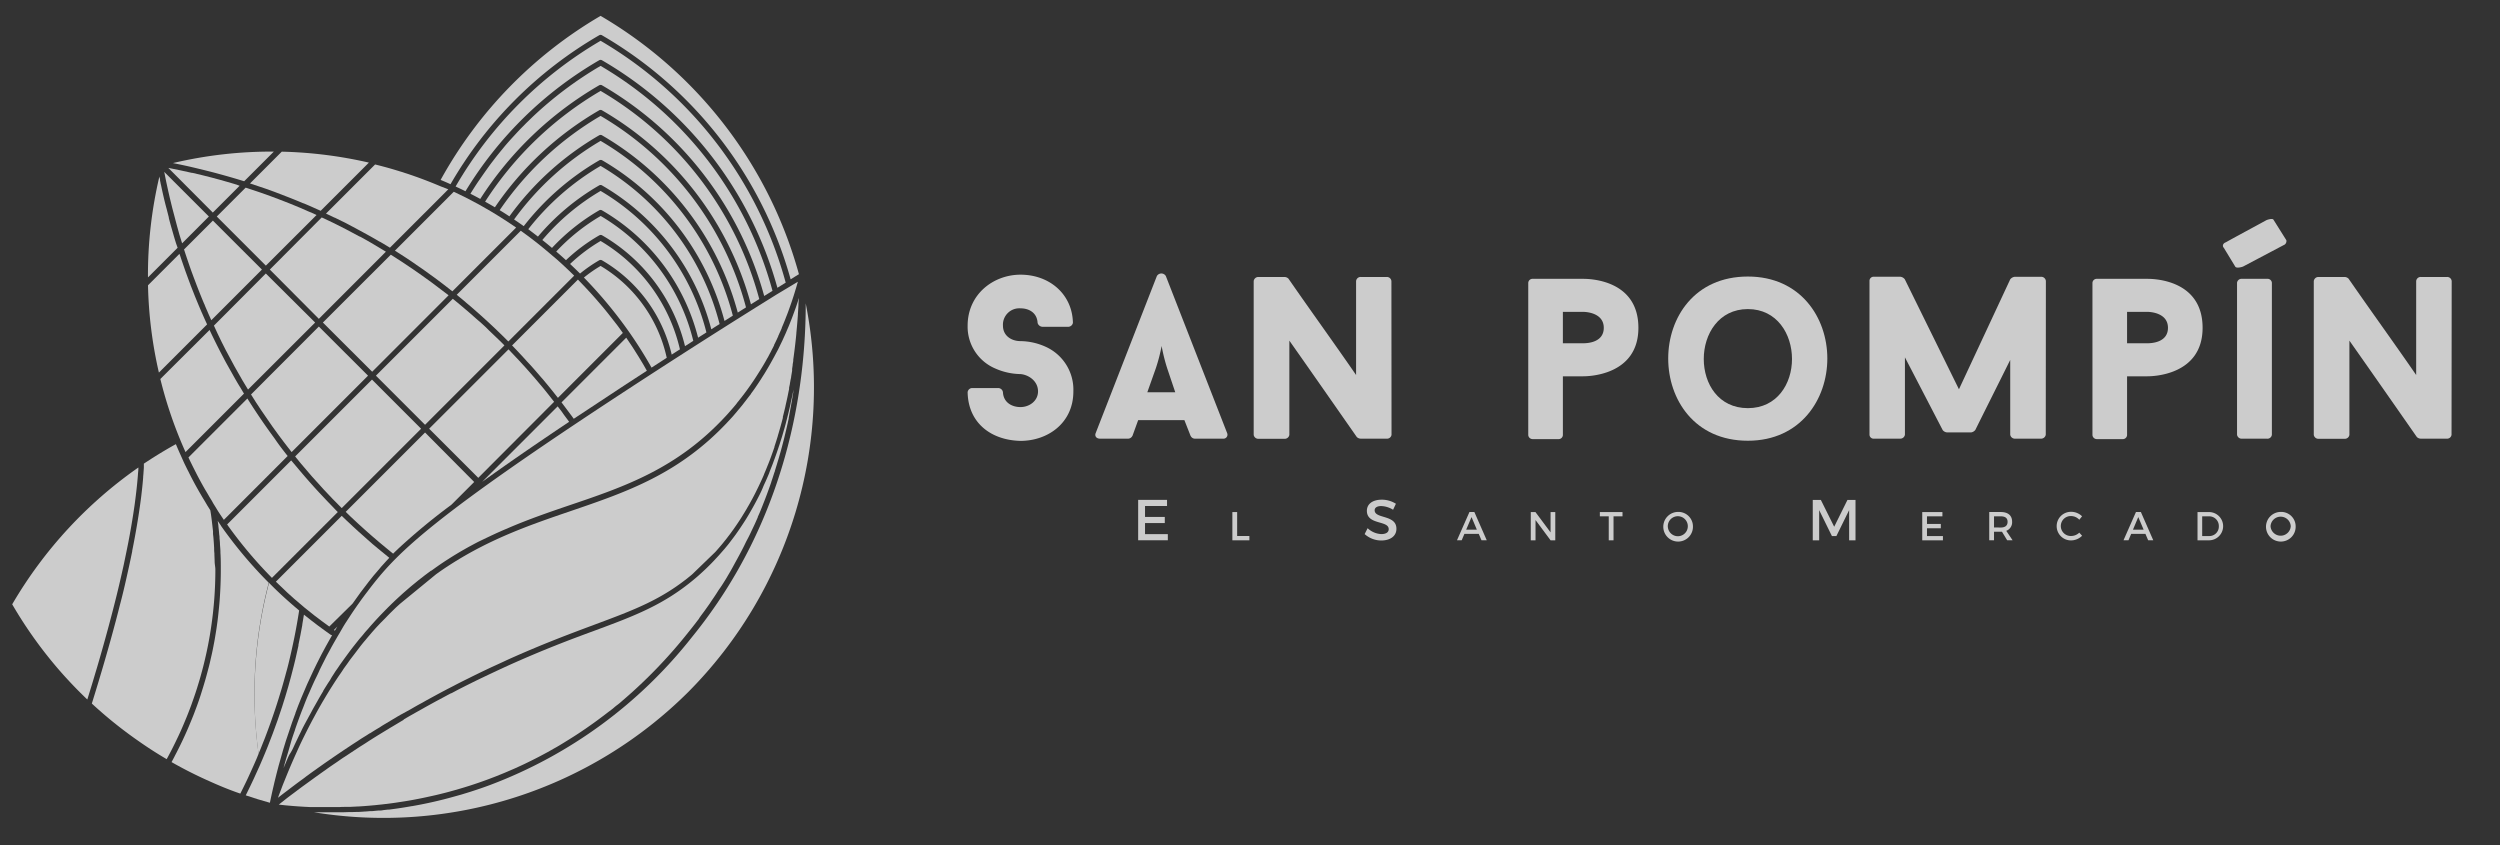 <svg id="Layer_1" data-name="Layer 1" xmlns="http://www.w3.org/2000/svg" viewBox="0 0 674.33 227.93"><rect x="0" y="0" width="674.33" height="227.93" fill="#333333" stroke="none"/><defs><style>.cls-1,.cls-3{fill:#fff;}.cls-1,.cls-2{opacity:0.75;}</style></defs><path class="cls-1" d="M215.45,80.4a1.48,1.48,0,0,1,0,.21c0,.06,0,.12,0,.18v.08L215.37,82c0,.1,0,.2,0,.3q-.06,1.19-.15,2.34a1.79,1.79,0,0,1,0,.23c-.06.9-.13,1.8-.21,2.68s-.13,1.52-.21,2.27a.78.78,0,0,1,0,.16c-.08.9-.18,1.8-.28,2.68s-.18,1.55-.28,2.31-.17,1.35-.27,2l0,.19c0,.38-.1.74-.16,1.11l0,.22s0,0,0,0l-.15,1c0,.09,0,.17,0,.26s0,.17,0,.25c-.08.5-.16,1-.25,1.48,0,.3-.09.6-.15.89s-.13.74-.2,1.1c0,.18-.06.37-.1.55s-.08.37-.11.55,0,.2,0,.3-.08.42-.13.63c-.11.57-.22,1.13-.34,1.68,0,0,0,0,0,0-.17.81-.35,1.6-.53,2.39,0,0,0,0,0,.06-.21.88-.42,1.75-.64,2.61a1.33,1.33,0,0,1-.05.19s0,.1,0,.15l0,.12q-.31,1.24-.66,2.46c-.22.78-.44,1.56-.68,2.32,0,0,0,0,0,.06q-.45,1.48-.93,2.94l0,.12c-.28.82-.57,1.64-.86,2.44-.18.49-.36,1-.55,1.47s-.26.69-.4,1c-.32.82-.65,1.62-1,2.42l0,.06c-.32.75-.65,1.49-1,2.22l-.18.38c-.29.63-.6,1.26-.91,1.88l-.18.37c-.32.64-.65,1.28-1,1.91l-.13.23c-.32.6-.65,1.2-1,1.78l-.34.6c-.28.47-.56.94-.85,1.4l-.41.67c-.29.47-.59.93-.9,1.39l-.36.54c-.34.51-.69,1-1.05,1.52l-.29.39c-.26.37-.53.74-.81,1.1s-.56.74-.85,1.11l-.39.48c-.28.36-.58.73-.88,1.08s-.47.56-.72.84-.58.68-.88,1l-.08.08,0,0-6.21,6c-8.09,6.75-15.41,9.48-26.49,13.6-6.5,2.43-13.87,5.17-23.31,9.42q-2.12,1-4.23,1.95l-.47.22c-1.24.59-2.49,1.18-3.72,1.79-1,.48-2,1-3,1.48l-.24.12c-.88.44-1.75.88-2.62,1.34s-1.63.83-2.43,1.26l0,0c-1.09.57-2.17,1.15-3.25,1.74l-.13.07-1.57.86c-.52.28-1,.58-1.55.87-1,.53-1.93,1.07-2.89,1.63L108,192.82l-.88.51-.87.53-.2.11-2,1.2c-.49.29-1,.59-1.47.91l-.54.33,0,0c-.73.43-1.46.89-2.18,1.35l-.06,0c-.27.16-.55.34-.83.53-.82.51-1.64,1-2.45,1.56l0,0c-.83.53-1.66,1.07-2.49,1.63l-.08.05-1.06.7-.28.19c-.64.43-1.29.86-1.92,1.3l-.21.14L88.82,205l-.34.24c-.66.45-1.3.9-1.94,1.36-.43.3-.86.6-1.28.91-.75.52-1.5,1.06-2.24,1.61l-.35.25-1,.76c-.93.67-1.86,1.36-2.78,2.06l-.62.47-1.5,1.14c-.5.38-1,.76-1.5,1.16l-.29.22c.33-.9.67-1.79,1-2.67.22-.59.45-1.17.69-1.75l.54-1.34c.36-.89.73-1.77,1.1-2.65.46-1.08.93-2.15,1.4-3.2l.45-1,.45-1q.7-1.52,1.44-3c.32-.66.65-1.31,1-2s.74-1.43,1.11-2.14l.41-.76.9-1.66c.36-.64.71-1.27,1.07-1.89.23-.4.45-.79.68-1.17l.09-.14c.31-.53.62-1.06.94-1.58q.67-1.12,1.38-2.22c.46-.73.93-1.45,1.4-2.16s1-1.42,1.44-2.12,1-1.39,1.46-2.07,1-1.36,1.49-2,1-1.32,1.52-2,1-1.29,1.56-1.93l.78-.94.8-.93c.37-.44.76-.88,1.15-1.31.06-.08.13-.15.2-.23l.24-.26,1-1.06.06-.06,1-1,.41-.42c.38-.4.76-.79,1.15-1.18l1.49-1.46,1.1-1,9.76-8q1.83-1.32,3.72-2.53c11.13-7.17,22-10.89,32.58-14.5,15.12-5.17,29.4-10,42.72-24.44.48-.52.95-1,1.42-1.58l.18-.21,0,0c.23-.26.46-.52.66-.79.06-.06.11-.13.16-.19s.12-.13.17-.2l.1-.11c.11-.12.21-.24.31-.37l.12-.15.1-.12c.27-.32.54-.65.79-1,0,0,0,0,0,0,.24-.3.48-.6.7-.9l.16-.21c.33-.42.65-.85,1-1.28a.18.18,0,0,0,.05-.07l0-.06.12-.16c.38-.51.74-1,1.1-1.54l.34-.5c.32-.47.63-.94.94-1.42.13-.18.24-.37.35-.55l.22-.35.06-.1c.26-.38.5-.77.73-1.16.41-.68.82-1.36,1.21-2.05s.78-1.39,1.16-2.09.65-1.23,1-1.86c.06-.13.13-.25.19-.38.24-.48.48-1,.71-1.47s.4-.82.58-1.23.33-.71.48-1.07c0,0,0,0,0,0,.16-.33.3-.66.43-1l.09-.2c.18-.41.36-.82.53-1.24s.33-.82.49-1.24c0,0,0,0,0,0,.17-.41.33-.82.48-1.24.29-.77.57-1.54.85-2.32.15-.43.29-.85.43-1.28l.21-.64C215.32,80.81,215.39,80.6,215.45,80.4Z"/><path class="cls-1" d="M37.33,126.11q0,.69-.09,1.41c-.07,1-.15,1.93-.25,2.93-.05.5-.1,1-.16,1.52s-.08.74-.13,1.12c-.1.88-.22,1.79-.34,2.71s-.25,1.72-.38,2.6q-.58,3.81-1.39,8c-.38,1.92-.79,3.91-1.23,6-.3,1.36-.61,2.75-.94,4.16-.16.7-.33,1.41-.5,2.13s-.35,1.45-.53,2.18q-2.1,8.47-4.9,18.09c-.23.79-.46,1.58-.71,2.38-.7,2.4-1.45,4.84-2.23,7.34-2.57-2.44-5.1-5.09-7.53-7.87A116.1,116.1,0,0,1,3.29,163a116.73,116.73,0,0,1,34-36.88Z"/><path class="cls-1" d="M58.09,153.66a105,105,0,0,1-1.16,15.61q-.7,4.74-1.84,9.39c-.18.77-.38,1.54-.59,2.31s-.41,1.52-.63,2.27c-.15.51-.3,1-.46,1.52s-.3,1-.46,1.47c-.11.33-.21.66-.33,1s-.27.82-.42,1.23-.38,1.09-.58,1.64c-.27.75-.56,1.49-.85,2.24s-.55,1.39-.85,2.09c-.52,1.28-1.08,2.56-1.67,3.82-.2.44-.41.87-.62,1.3q-1.25,2.64-2.67,5.22c-2.64-1.54-5.24-3.22-7.76-5a115.16,115.16,0,0,1-12.43-10q3.7-11.87,6.46-22.27c.37-1.4.73-2.79,1.07-4.15,1-3.73,1.79-7.32,2.54-10.74.29-1.32.56-2.62.82-3.89l0-.14c.25-1.25.49-2.48.71-3.69.74-4,1.32-7.74,1.75-11.22l.15-1.33c.14-1.2.25-2.36.34-3.49,0-.41.07-.82.09-1.23s.08-1,.1-1.49c0-.18,0-.36,0-.54l0-.53c1-.66,2-1.31,3-1.94,1.86-1.16,3.74-2.28,5.64-3.32.38.92.78,1.84,1.19,2.75l.24.53.65,1.46,0,0c.2.44.41.87.62,1.29s.44.91.67,1.33c.85,1.74,1.8,3.52,2.82,5.31.41.7.81,1.4,1.22,2.07s.69,1.15,1,1.69l.88,1.4c.16.94.29,1.88.4,2.82s.23,1.92.33,2.88c0,.17,0,.33,0,.49,0,.4.08.8.11,1.2.08.93.14,1.86.19,2.79,0,.46,0,.92.07,1.37,0,.77.06,1.53.07,2.3S58.09,152.92,58.09,153.66Z"/><path class="cls-1" d="M89.57,171.37l-.15.25c-.22.38-.44.76-.65,1.14-.31.54-.61,1.08-.91,1.63-.82,1.5-1.62,3-2.38,4.56-.31.61-.61,1.23-.9,1.85q-1.78,3.7-3.36,7.57l-.78,1.94-.75,2,0,.07c-.31.82-.6,1.64-.9,2.46q-.87,2.47-1.68,5c-.26.85-.53,1.69-.78,2.55-.41,1.38-.8,2.77-1.18,4.17-.19.7-.37,1.41-.55,2.11s-.36,1.42-.53,2.14-.34,1.43-.5,2.15c-.09.38-.17.76-.26,1.15l-.36,1.68-.15.74q-3.28-.9-6.51-2c.44-.89.88-1.78,1.31-2.68.28-.57.55-1.15.82-1.73.54-1.16,1.07-2.32,1.58-3.48.26-.59.51-1.17.76-1.76s.5-1.17.74-1.76l.72-1.76c.47-1.18.93-2.36,1.37-3.55s.88-2.38,1.3-3.58.82-2.39,1.21-3.6c.29-.9.57-1.81.85-2.71q.84-2.73,1.56-5.47c.24-.92.48-1.83.71-2.75l.45-1.84c.29-1.23.57-2.46.83-3.7,0-.08,0-.15,0-.23q.28-1.34.54-2.67c.17-.89.34-1.79.5-2.68l0-.15c.15-.88.3-1.76.44-2.64.62.51,1.25,1,1.87,1.48s1.33,1,2,1.53l1,.73.84.61.21.15,1,.72h0l.22.16Z"/><path class="cls-1" d="M69.75,203.32c-.13.32-.26.63-.4,1-.37.87-.75,1.74-1.14,2.6s-.78,1.73-1.18,2.59c-.26.58-.53,1.15-.81,1.72s-.55,1.14-.84,1.71c-.18.37-.37.75-.56,1.12-2.95-1-5.79-2.19-8.47-3.4-3.44-1.53-6.82-3.24-10.08-5.1.28-.51.55-1,.82-1.54s.47-.89.69-1.34c.89-1.73,1.73-3.49,2.51-5.26.27-.6.53-1.2.78-1.81s.5-1.18.73-1.77a.67.67,0,0,0,.07-.18c.25-.59.48-1.19.7-1.79.74-1.92,1.42-3.87,2-5.82.09-.28.19-.57.27-.86.19-.63.38-1.25.56-1.88s.31-1.11.46-1.67.36-1.35.53-2c.12-.5.25-1,.36-1.52s.26-1.11.38-1.67q.24-1.08.45-2.19c.15-.77.3-1.55.43-2.34s.26-1.56.38-2.35c.19-1.31.37-2.63.51-4s.28-2.63.37-3.95c.19-2.63.29-5.27.29-7.9,0-1.54,0-3.09-.1-4.63V149c0-.74-.08-1.48-.13-2.22,0-.54-.07-1.07-.12-1.6,0-.3,0-.6-.07-.89-.06-.78-.14-1.56-.23-2.34,0-.31-.07-.63-.12-.94l-.06-.51c.27.42.56.83.85,1.24a.05.05,0,0,0,0,.05s0,0,0,0a118,118,0,0,0,12.92,15.4A117.76,117.76,0,0,0,69.75,203.32Z"/><path class="cls-1" d="M80.69,164.66q-.57,3.71-1.31,7.38c-.25,1.21-.51,2.42-.78,3.62s-.52,2.28-.8,3.42c-.17.68-.34,1.37-.53,2q-.48,1.81-1,3.63c-.17.6-.34,1.2-.53,1.8s-.36,1.2-.55,1.8c-.28.9-.56,1.79-.86,2.69-.88,2.68-1.83,5.33-2.85,8-.19.49-.39,1-.59,1.47-.12.33-.26.66-.39,1-.24.62-.5,1.23-.76,1.84a117.76,117.76,0,0,1,2.83-46.1l.24.25c.33.33.66.66,1,1C76,160.61,78.32,162.69,80.69,164.66Z"/><path class="cls-1" d="M215.51,74l-.09,0-.89.55-1.27.79A110.17,110.17,0,0,0,162.37,9.51a.72.72,0,0,0-.75,0,109.82,109.82,0,0,0-40.1,40.18c-.88-.41-1.77-.79-2.67-1.16A116.23,116.23,0,0,1,162,4.28,116.5,116.5,0,0,1,215.51,74Z"/><path class="cls-1" d="M211.93,76.24l-2.24,1.39a102.39,102.39,0,0,0-47.32-61.38.77.77,0,0,0-.75,0,102.06,102.06,0,0,0-36.07,35.34c-.88-.45-1.77-.87-2.66-1.28A108.33,108.33,0,0,1,162,11,108.69,108.69,0,0,1,211.93,76.24Z"/><path class="cls-1" d="M208.37,78.45l-2.24,1.39A94.56,94.56,0,0,0,162.37,23a.77.77,0,0,0-.75,0,94.16,94.16,0,0,0-32.08,30.66c-.87-.48-1.76-.95-2.65-1.4l.08-.13c.35-.58.71-1.15,1.08-1.72s.88-1.36,1.34-2q1.37-2,2.82-4c.49-.65,1-1.3,1.48-1.94.67-.85,1.36-1.69,2.05-2.53,1-1.24,2.13-2.47,3.23-3.66.74-.81,1.49-1.6,2.26-2.36.38-.39.76-.78,1.15-1.15l1.17-1.14A100.53,100.53,0,0,1,162,17.77,101,101,0,0,1,208.37,78.45Z"/><path class="cls-1" d="M204.8,80.67l-1.71,1.07-.54.34a86.61,86.61,0,0,0-40.18-52.33.72.72,0,0,0-.75,0,86.36,86.36,0,0,0-28.13,26.16c-.87-.52-1.75-1-2.64-1.52A92.79,92.79,0,0,1,162,24.52,93.08,93.08,0,0,1,204.8,80.67Z"/><path class="cls-1" d="M201.22,82.91,199,84.31a79,79,0,0,0-36.63-47.82.77.77,0,0,0-.75,0A78.25,78.25,0,0,0,137.4,58.36c-.86-.58-1.74-1.13-2.62-1.67A84.78,84.78,0,0,1,162,31.26,85.15,85.15,0,0,1,201.22,82.91Z"/><path class="cls-1" d="M197.67,85.14l-.33.21-1.92,1.22a71.09,71.09,0,0,0-33-43.34.77.77,0,0,0-.75,0A70.71,70.71,0,0,0,141.27,61l-.45-.32c-.71-.5-1.43-1-2.16-1.48A77.05,77.05,0,0,1,162,38,77.44,77.44,0,0,1,197.67,85.14Z"/><path class="cls-1" d="M194.1,87.4l-2.24,1.42A63.28,63.28,0,0,0,162.37,50a.72.72,0,0,0-.75,0A62.65,62.65,0,0,0,145.1,63.82c-.86-.68-1.73-1.33-2.61-2A69.1,69.1,0,0,1,162,44.75,69.6,69.6,0,0,1,194.1,87.4Z"/><path class="cls-1" d="M190.54,89.66l-2.24,1.43a55.44,55.44,0,0,0-25.93-34.36.72.72,0,0,0-.75,0,55.46,55.46,0,0,0-12.73,10.14q-1.29-1.09-2.61-2.13A61.12,61.12,0,0,1,162,51.5,61.74,61.74,0,0,1,190.54,89.66Z"/><path class="cls-1" d="M187,91.94l-2.23,1.43a47.54,47.54,0,0,0-22.36-29.9.77.77,0,0,0-.75,0,47,47,0,0,0-9,6.71c-.86-.79-1.74-1.57-2.63-2.33a53.22,53.22,0,0,1,12-9.6A53.9,53.9,0,0,1,187,91.94Z"/><path class="cls-1" d="M183.4,94.23c-.74.46-1.48.94-2.22,1.42a39.83,39.83,0,0,0-18.81-25.44.77.77,0,0,0-.75,0,39,39,0,0,0-5.17,3.58c-.88-.88-1.77-1.74-2.68-2.59A45.37,45.37,0,0,1,162,65,46.1,46.1,0,0,1,183.4,94.23Z"/><path class="cls-1" d="M179.84,96.51l-4.1,2.65a113.62,113.62,0,0,0-6.11-9.7,119.36,119.36,0,0,0-12.13-14.6A37.1,37.1,0,0,1,162,71.73,38.35,38.35,0,0,1,179.84,96.51Z"/><path class="cls-1" d="M47.91,66.83l-8,8A115.88,115.88,0,0,1,43,47.58c0,.26.11.52.17.78a.4.4,0,0,0,0,.15s0,.07,0,.11,0,.05,0,.08l.15.7c0,.17.07.33.11.5h0c.17.85.36,1.7.55,2.55.31,1.35.63,2.69,1,4,.18.72.36,1.44.55,2.16a1.54,1.54,0,0,0,0,.17c.24.93.49,1.87.76,2.79s.54,1.9.82,2.84v0l.36,1.18Z"/><path class="cls-1" d="M73.86,40.89l-8,8c-1.17-.36-2.35-.72-3.53-1.06s-2.38-.68-3.58-1c-.79-.22-1.6-.43-2.4-.63s-1.51-.38-2.28-.57l-.44-.1c-.68-.17-1.36-.33-2-.48q-2.48-.57-5-1.06A115.77,115.77,0,0,1,73.86,40.89Z"/><path class="cls-1" d="M55.86,87.5h0l-13,13a115.76,115.76,0,0,1-2.94-23.55l8.5-8.5c0,.14.09.27.13.4.19.57.37,1.13.57,1.7s.46,1.34.69,2c.15.44.31.88.47,1.31l.48,1.32c.21.56.42,1.13.64,1.7,0,.12.09.23.13.35.17.45.35.9.53,1.35a1.22,1.22,0,0,0,.07.17q.33.87.69,1.74c.43,1.05.86,2.1,1.31,3.13.11.26.21.51.33.76C54.92,85.43,55.38,86.47,55.86,87.5Z"/><path class="cls-1" d="M99.5,43.86l-13,13-.34-.15-.28-.13-.24-.1-1.18-.53c-.84-.38-1.69-.74-2.54-1.1l-.08,0q-2.35-1-4.74-1.92l-.88-.34-2-.77-2.42-.88-2-.67-2.37-.79L76,40.91A116.56,116.56,0,0,1,99.5,43.86Z"/><path class="cls-1" d="M120.92,51.06l-.41.41v0L115,57l-.7.69h0l-9.12,9.12-.58-.35c-.71-.43-1.42-.86-2.14-1.27l-.06,0-.65-.39c-1-.58-2-1.14-3-1.69s-2-1.08-2.94-1.6c-.28-.16-.57-.31-.86-.45-.92-.49-1.84-1-2.76-1.42l-1.62-.8a2.44,2.44,0,0,0-.28-.14l-.08,0c-.75-.38-1.52-.73-2.28-1.09l13.25-13.25q1.11.27,2.22.57c1.52.4,3,.84,4.55,1.32.42.12.84.25,1.25.4.56.17,1.13.36,1.69.56.32.1.64.22.95.33.71.24,1.4.5,2.1.76,1.39.52,2.78,1.07,4.15,1.64l.76.32Z"/><g class="cls-2"><path class="cls-3" d="M65.81,106.17l-9,9h0l-6.77,6.77a115.06,115.06,0,0,1-6.79-19.71L56.53,89c.16.35.33.71.5,1.06.08.18.16.35.25.52.17.35.34.71.52,1.06.26.54.53,1.08.8,1.62.35.69.7,1.38,1.06,2.07.24.47.49.93.73,1.39.35.68.72,1.35,1.09,2,.48.88,1,1.76,1.48,2.64l.06.11c.5.88,1,1.75,1.53,2.62C65,104.78,65.38,105.48,65.81,106.17Z"/></g><g class="cls-2"><path class="cls-3" d="M77.59,123,60.38,140.22c-.32-.46-.63-.92-.94-1.39a.94.94,0,0,1-.12-.18c-.35-.52-.69-1.05-1-1.58s-.71-1.1-1-1.66-.69-1.11-1-1.67-.81-1.37-1.21-2.06q-1.47-2.58-2.78-5.22-.34-.66-.66-1.32c-.29-.58-.57-1.17-.84-1.76l15.89-15.89c.45.7.89,1.41,1.35,2.11.13.21.27.42.41.63.5.77,1,1.53,1.52,2.29,1.31,1.94,2.69,3.88,4.1,5.8C75.13,119.85,76.34,121.43,77.59,123Z"/></g><path class="cls-1" d="M139.22,61.38l-5.53,5.53-3.54,3.54-5.06,5.06-2.42,2.42-.65.65c-1.58-1.25-3.15-2.46-4.69-3.59-.89-.66-1.79-1.31-2.69-1.94l-.2-.15-1.45-1-.76-.52L112,71.2c-1.82-1.25-3.65-2.44-5.48-3.59l15.88-15.89q3.23,1.5,6.36,3.21c.44.24.88.48,1.31.73.78.44,1.57.89,2.34,1.35s1.25.74,1.86,1.13Q136.77,59.69,139.22,61.38Z"/><path class="cls-1" d="M154.87,74.35,143.42,85.8l-2.71,2.71-3.59,3.59L137,92l-1.55-1.54-1.87-1.81-.7-.66c-.46-.44-.93-.88-1.41-1.31-.18-.17-.36-.34-.55-.5-.63-.58-1.27-1.15-1.91-1.72s-1.47-1.29-2.21-1.92l-.9-.76-.15-.13L125,81l-1.81-1.48,17.28-17.28q3.6,2.56,7,5.42c.51.42,1,.85,1.52,1.29l1.18,1c.53.47,1.06.94,1.58,1.42l.49.46,1.28,1.21C154,73.49,154.44,73.92,154.87,74.35Z"/><path class="cls-1" d="M91.11,138.11l-8.64,8.64-9.12,9.12a116.43,116.43,0,0,1-12.09-14.4l17.28-17.28L80,125.91q2.94,3.54,6.08,6.94l1.8,1.91c.5.53,1,1.05,1.51,1.57S90.51,137.53,91.11,138.11Z"/><g class="cls-2"><path class="cls-3" d="M105,150.45l-1,1.09c-.73.79-1.41,1.54-2,2.28h0c-.89,1-1.7,2-2.48,3q-2.3,2.92-4.43,6s0,0,0,0L88.82,169c-.34-.24-.68-.48-1-.73l-1-.73c-.67-.5-1.33-1-2-1.51q-2.83-2.19-5.55-4.59c-.56-.49-1.11-1-1.65-1.48q-1.63-1.5-3.21-3.06l17.76-17.76,1.29,1.24,1.85,1.73,1.32,1.21c.81.74,1.64,1.47,2.47,2.2S101,147.22,102,148l1,.82C103.66,149.39,104.31,149.92,105,150.45Z"/></g><path class="cls-1" d="M168,89.8l-17.51,17.51c-.48-.62-1-1.23-1.46-1.84s-1.2-1.47-1.8-2.2c-.4-.48-.8-1-1.21-1.43-.63-.75-1.28-1.49-1.93-2.23s-1.3-1.47-2-2.19q-.51-.57-1-1.11c-.57-.63-1.15-1.24-1.73-1.85l-1.24-1.29,17.76-17.76q.8.8,1.56,1.62c.25.26.5.52.74.79l1.24,1.34c.39.43.77.85,1.14,1.28s.51.59.76.88c.87,1,1.72,2,2.55,3.05.44.55.88,1.11,1.31,1.67Q166.68,87.9,168,89.8Z"/><path class="cls-1" d="M174.48,100l-5.92,3.85q-7.45,4.88-13.8,9.11c-.15-.22-.31-.43-.47-.65-.93-1.28-1.88-2.54-2.83-3.78l17.45-17.45c1.16,1.68,2.28,3.39,3.34,5.13.39.63.77,1.27,1.15,1.9l.24.41C173.93,99,174.21,99.48,174.48,100Z"/><g class="cls-2"><path class="cls-3" d="M91,169c-.08.13-.16.25-.23.38l-.44.73-.26-.18Z"/></g><path class="cls-1" d="M85,87,66.9,105.08c-1-1.58-1.91-3.19-2.83-4.81-.3-.51-.58-1-.87-1.54C61.62,95.87,60.11,93,58.7,90c-.35-.72-.69-1.44-1-2.17,0,0,0,0,0,0l14-14.06Z"/><path class="cls-1" d="M113.58,115.64,92.17,137.05c-1.66-1.65-3.29-3.33-4.89-5.06q-1.56-1.68-3.07-3.4c-.14-.15-.27-.31-.41-.47-.92-1.05-1.82-2.12-2.72-3.19l-.31-.38c-.39-.47-.78-1-1.16-1.43l20.73-20.73Z"/><path class="cls-1" d="M64.63,50.11,57.4,57.34l-12-12.05.53.1c.9.17,1.79.36,2.69.55l3.1.68.16,0c1.77.4,3.52.84,5.26,1.29l2.26.61,1.48.42.39.11,1.81.53.8.24Z"/><path class="cls-1" d="M85.38,58,71.71,71.65,58.47,58.4l7.79-7.79c.9.29,1.81.59,2.71.9l1.37.46.19.07,2.55.91,2,.75q3,1.13,5.93,2.37l2,.88C83.84,57.28,84.61,57.63,85.38,58Z"/><path class="cls-1" d="M121,79.65l-20.61,20.62L87.09,87,105.41,68.7c2,1.26,4.07,2.6,6.1,4,.81.55,1.62,1.12,2.43,1.7s1.67,1.19,2.5,1.8C117.92,77.29,119.43,78.45,121,79.65Z"/><path class="cls-1" d="M149.46,108.38,129,128.89l-13.25-13.25,21.41-21.41q1.49,1.53,2.93,3.1c.57.61,1.14,1.23,1.7,1.86l.39.44c.36.4.72.8,1.07,1.21.2.22.39.45.58.67l.06.06c.24.27.48.55.71.83q1,1.14,1.95,2.31l1,1.24C148.18,106.75,148.82,107.56,149.46,108.38Z"/><path class="cls-1" d="M56.34,58.4l-7.22,7.23h0c-.48-1.57-1-3.15-1.39-4.74s-.87-3.2-1.27-4.81q-.35-1.35-.66-2.7c-.12-.53-.25-1.07-.37-1.61-.07-.34-.15-.69-.22-1-.14-.63-.28-1.26-.41-1.89-.17-.84-.34-1.67-.5-2.51Z"/><path class="cls-1" d="M70.65,72.71,57,86.37h0c-.13-.27-.25-.54-.37-.82q-.34-.73-.66-1.5c-.27-.6-.53-1.21-.78-1.82,0-.11-.1-.22-.14-.33q-.45-1.05-.87-2.1c-.24-.58-.47-1.17-.7-1.76s-.35-.89-.52-1.34c-.37-1-.74-1.93-1.09-2.91l-.08-.21a0,0,0,0,0,0,0c-.29-.79-.57-1.58-.84-2.38-.45-1.3-.89-2.61-1.31-3.92h0l7.78-7.78Z"/><path class="cls-1" d="M104.09,67.89h0L86,86h0L72.78,72.71l14-14.06,1.91.89,1.9.92c.93.46,1.86.93,2.78,1.41,1.22.63,2.43,1.28,3.63,1.94l.09,0,1.52.84,1.3.74,1,.59C102,66.64,103.06,67.26,104.09,67.89Z"/><path class="cls-1" d="M99.27,101.33,78.66,121.94l-.89-1.14-1.31-1.7q-.64-.84-1.26-1.68c-.59-.79-1.16-1.59-1.73-2.39-2-2.86-4-5.75-5.76-8.63L86,88.08Z"/><path class="cls-1" d="M136.06,93.16l-21.41,21.42L101.4,101.33,122.13,80.6l.1.07.18.15c.74.6,1.47,1.2,2.19,1.81.23.19.46.38.69.59,0,0,0,0,0,0a.75.75,0,0,1,.14.12c.37.3.75.62,1.11.94l.44.38,1.34,1.19q.58.51,1.17,1c.5.45,1,.9,1.49,1.36l1,1,.69.65C133.85,91,135,92.06,136.06,93.16Z"/><path class="cls-1" d="M127.9,130l-6.16,6.16h0A168.18,168.18,0,0,0,107.42,148c-.48.46-.94.9-1.38,1.34l-.6-.48-1.11-.91-1-.83-.1-.08c-.56-.46-1.12-.93-1.67-1.41l-.84-.72-.33-.28c-.73-.64-1.46-1.28-2.18-1.93S97,141.61,96.34,141l-1.84-1.72-1.25-1.22,21.4-21.4Z"/><path class="cls-1" d="M153.51,113.78c-9.49,6.34-17.17,11.66-23.46,16.2l0,0,20.37-20.37c.48.62,1,1.25,1.42,1.88s1.14,1.53,1.69,2.31A0,0,0,0,0,153.51,113.78Z"/><path class="cls-1" d="M185.65,186.65A116.48,116.48,0,0,1,84.72,219.1l1.52,0,1.19,0c.58,0,1.15,0,1.72,0l2.25,0,1,0,1.82-.06c.25,0,.49,0,.73,0L96.4,219l.43,0,.8-.05.77-.06h.16l1.25-.1.31,0,.25,0h0l1.63-.16.33,0q.56,0,1.11-.12l1.13-.13.33,0,1.12-.15c1.54-.2,3.07-.44,4.59-.71l.46-.08h.08q5.76-1,11.39-2.59l2-.56c.84-.26,1.68-.51,2.52-.78,1.74-.56,3.47-1.15,5.18-1.79a125.68,125.68,0,0,0,54.41-39.88c25.9-31.83,30.7-67.71,30.68-90A116.51,116.51,0,0,1,185.65,186.65Z"/><path class="cls-1" d="M214.08,105.11c-.1.68-.22,1.37-.33,2.07q-.47,2.71-1,5.52a.32.32,0,0,0,0,.14c-.21,1-.43,2-.67,3s-.43,1.85-.67,2.78c-.17.66-.34,1.33-.52,2s-.36,1.35-.56,2h0c-.19.67-.38,1.34-.59,2-.13.47-.28.94-.43,1.41-.09.32-.2.64-.3,1,0,.07,0,.15-.07.23a2.09,2.09,0,0,1-.08.23c-.26.83-.54,1.67-.82,2.5l0,.05c-.32.93-.65,1.86-1,2.8-.27.75-.56,1.5-.85,2.25s-.52,1.32-.79,2-.63,1.55-1,2.33l0,.1-.13.3-.65,1.47q-.47,1-1,2.1l-.06.14c-.32.67-.64,1.34-1,2s-.71,1.44-1.08,2.16c-.73,1.44-1.51,2.87-2.31,4.31l-.54,1-.56,1c-.33.57-.67,1.14-1,1.71s-.61,1-.93,1.51-.63,1-1,1.51-.65,1-1,1.53-.66,1-1,1.48c-.21.32-.44.65-.66,1-.41.59-.83,1.17-1.25,1.76l-.19.27c-.48.66-1,1.32-1.46,2l0,.05-1.17,1.53c-.62.8-1.25,1.59-1.89,2.38a132.08,132.08,0,0,1-17.32,18c-.55.47-1.12,1-1.7,1.42s-.9.74-1.36,1.11l-1,.75-1.3,1-.23.17-1.58,1.18c-.53.39-1.07.78-1.63,1.17l-1.51,1.06-.17.11c-.59.41-1.2.82-1.81,1.22l-.14.09c-.59.39-1.2.78-1.81,1.16s-1.33.83-2,1.24-1.62,1-2.45,1.44l-1.76,1-2.47,1.32c-1.26.65-2.54,1.29-3.86,1.92l-1.33.62-1.34.61-1.72.74c-.57.25-1.15.49-1.74.73l-1.67.67-1.91.73q-2.53.94-5.12,1.77c-.86.27-1.72.54-2.59.79s-1.64.48-2.47.7l-.31.09c-.73.2-1.47.39-2.21.57l-.52.13c-.64.16-1.29.31-1.94.45s-1.43.32-2.15.47-1.29.27-1.94.39c-1.15.23-2.3.43-3.45.61l-2.47.38-2.48.32c-.69.09-1.38.17-2.07.23-.38.05-.77.09-1.16.12l-1.21.11-1.37.11-1.63.11h-.18l-2.15.11c-.32,0-.64,0-1,0-.58,0-1.15,0-1.73.05-.84,0-1.67,0-2.51,0l-1.93,0-1.52,0-1.45,0-.41,0-1.6-.08-1.74-.11c-1.17-.08-2.33-.18-3.49-.29l-1.72-.19.54-.43.55-.42.25-.2c1-.81,2.1-1.62,3.16-2.41.66-.51,1.33-1,2-1.5l.1-.07,1.38-1,1.38-1,.31-.23,0,0,.24-.17,1.33-.95c.44-.31.88-.63,1.33-.93,1-.75,2.09-1.47,3.15-2.19.7-.49,1.41-1,2.12-1.44l2.39-1.58,1.2-.79c.8-.53,1.61-1,2.42-1.55,1.15-.75,2.31-1.47,3.47-2.18l1.64-1,.29-.17.31-.19c.36-.23.72-.44,1.08-.65,1-.59,1.94-1.17,2.92-1.74L109,194c.85-.5,1.7-1,2.56-1.47l.22-.13.56-.32,1.79-1c.59-.34,1.19-.66,1.79-1l1.66-.91,2.88-1.54c.39-.22.8-.42,1.19-.63l.08,0,2-1.06.79-.4q2.07-1.05,4.15-2.07,4.15-2,8.38-3.94c9.39-4.23,16.73-7,23.21-9.38,10.82-4,18.64-6.94,26.93-13.86.49-.41,1-.83,1.46-1.26.29-.25.57-.51.85-.77l.44-.41c.31-.28.62-.58.92-.88s.79-.77,1.17-1.17.51-.52.75-.79.57-.6.84-.91c.15-.15.28-.3.41-.45l.39-.44c.33-.37.65-.75,1-1.14a1,1,0,0,0,.13-.16c.42-.5.84-1,1.25-1.54l.33-.44.6-.79c.2-.26.4-.53.59-.8l.22-.3c.42-.59.84-1.2,1.25-1.81s.9-1.36,1.34-2.06.81-1.32,1.2-2a2,2,0,0,0,.11-.2c.41-.7.81-1.42,1.2-2.14s.8-1.5,1.18-2.26.71-1.45,1-2.18.6-1.3.89-2l.12-.27h0l.21-.49.38-.89.09-.22a.17.17,0,0,1,0-.05l.06-.16.39-1c.07-.16.13-.33.2-.5s.26-.65.38-1l.25-.69c.09-.22.17-.44.25-.67.28-.75.54-1.52.8-2.29.05-.13.09-.26.13-.39.18-.52.35-1,.51-1.58a1.72,1.72,0,0,0,.07-.21c.11-.34.22-.69.32-1s.3-1,.44-1.5c.3-1,.58-2,.85-3.1.11-.4.21-.81.31-1.22s.23-.91.34-1.38l.27-1.17c.08-.31.15-.64.21-1,0-.13.06-.25.08-.38.08-.35.16-.69.23-1l.3-1.46C214,105.55,214,105.33,214.08,105.11Z"/><path class="cls-1" d="M215.2,76a.79.79,0,0,1-.06.22l-.06.22c-.14.5-.28,1-.43,1.47s-.25.84-.38,1.25-.24.77-.37,1.16c-.23.71-.47,1.42-.72,2.12s-.59,1.68-.91,2.5c-.06.16-.12.31-.19.47a1.34,1.34,0,0,1-.07.18c-.16.44-.33.87-.51,1.3-.09.22-.17.44-.27.66s-.18.45-.28.66a1.11,1.11,0,0,1-.07.16l0,.1c-.16.39-.33.78-.52,1.17h0l-.15.33a2.6,2.6,0,0,1-.19.42l-.09.2,0,.07c-.25.56-.51,1.12-.78,1.67-.09.19-.18.37-.28.56a.91.91,0,0,1-.07.14.54.54,0,0,0,0,.11c-.25.52-.52,1-.79,1.55-.11.24-.24.47-.37.7-.25.48-.5,1-.78,1.42-.16.31-.33.62-.51.92l0,0c-.39.68-.79,1.35-1.2,2s-.94,1.51-1.43,2.25c-.34.53-.7,1.06-1.06,1.57a.83.83,0,0,0-.08.12l-.1.15-.6.84,0,0c-.38.55-.78,1.08-1.18,1.61s-.77,1-1.17,1.5c-.27.34-.53.68-.81,1l0,.05-.12.15q-.67.83-1.38,1.62c-.51.58-1,1.16-1.54,1.72-13.07,14.11-27.17,18.94-42.14,24-5.31,1.81-10.7,3.66-16.18,6l-2.06.88-1.47.66-1.29.6-.69.33-.7.33-2.08,1c-.7.36-1.39.73-2.09,1.11-.52.28-1.05.57-1.57.87q-2.35,1.33-4.74,2.87c-.86.55-1.71,1.12-2.54,1.7l-.25.18c-.53.36-1,.73-1.57,1.11h0l-.07,0-.92.68-.16.12-.6.45-1.17.91-.09.07-.5.39-1.33,1.09-.11.09a1.74,1.74,0,0,0-.22.18c-.59.48-1.17,1-1.74,1.49s-.88.77-1.31,1.17l-.63.57c-.86.79-1.7,1.59-2.53,2.42-.19.18-.37.36-.55.55l-.5.5-.49.51a1.37,1.37,0,0,0-.17.17c-.9.93-1.79,1.88-2.66,2.86-.38.42-.75.83-1.11,1.26s-.92,1-1.37,1.59c-.32.39-.65.78-1,1.17l-.08.09-.67.84-.67.84c-.6.76-1.19,1.53-1.76,2.31s-1.15,1.56-1.71,2.35l0,0,0,0c-.31.43-.61.86-.9,1.3s-.72,1-1.07,1.57-.71,1.07-1,1.61-.61.94-.9,1.41c-.39.62-.78,1.24-1.16,1.87l0,.08c-.32.52-.63,1.05-.94,1.58l-.13.23-1,1.77c-.34.59-.68,1.19-1,1.8s-.66,1.21-1,1.83l-1,1.85c-.27.52-.53,1-.79,1.57s-.47.94-.7,1.42l-.69,1.45q-.42.87-.81,1.74T78,203.65q-.47,1-.9,2.07l-.63,1.47c.31-1.18.64-2.35,1-3.51s.68-2.31,1-3.45.73-2.28,1.12-3.4a.64.64,0,0,1,0-.07c.38-1.1.77-2.19,1.17-3.28.32-.87.65-1.74,1-2.6.51-1.32,1-2.63,1.6-3.92q.69-1.61,1.41-3.18c.47-1,1-2,1.44-3.05a1,1,0,0,1,.07-.15c.49-1,1-2,1.5-3s1-1.83,1.46-2.72c.1-.2.21-.4.32-.59.42-.76.85-1.5,1.28-2.24.23-.4.46-.79.7-1.18q.51-.88,1-1.74c.3-.48.6-1,.91-1.44.12-.2.25-.39.37-.58l.87-1.33c.43-.65.87-1.3,1.32-1.94.25-.37.51-.74.77-1.1.43-.61.86-1.22,1.31-1.81q.48-.66,1-1.32c.45-.61.92-1.22,1.39-1.82,7.08-9,16.65-18.62,68.79-52.7,9.53-6.23,19.13-12.39,28.68-18.42l5.73-3.6,5.72-3.57Z"/><g class="cls-2"><path class="cls-3" d="M308.85,136.49v2.94h5.33v1.65h-5.33v3H315v1.65h-8v-10.9h7.79v1.65Z"/><path class="cls-3" d="M337,144.58v1.16h-4.59v-7.62h1.29v6.46Z"/><path class="cls-3" d="M376.52,135.88l-.76,1.62a6.5,6.5,0,0,0-3.2-1c-1.07,0-1.77.4-1.77,1.14,0,2.38,5.89,1.1,5.87,5,0,2-1.71,3.15-4.11,3.15a6.74,6.74,0,0,1-4.46-1.73l.8-1.59a5.73,5.73,0,0,0,3.69,1.59c1.28,0,2-.49,2-1.33,0-2.43-5.89-1.07-5.89-4.95,0-1.87,1.6-3,4-3A7.1,7.1,0,0,1,376.52,135.88Z"/><path class="cls-3" d="M395,144l-.73,1.72H393l3.36-7.62h1.32l3.34,7.62H399.6l-.73-1.72Zm1.92-4.53-1.44,3.39h2.87Z"/><path class="cls-3" d="M418.24,145.74l-4.06-5.47v5.47H412.9v-7.62h1.26l4.08,5.48v-5.48h1.27v7.62Z"/><path class="cls-3" d="M435.22,139.27v6.47h-1.29v-6.47h-2.4v-1.15h6.11v1.15Z"/><path class="cls-3" d="M456.64,141.93a4,4,0,1,1-4-3.85A3.91,3.91,0,0,1,456.64,141.93Zm-6.78,0a2.73,2.73,0,0,0,2.75,2.71,2.7,2.7,0,1,0-2.75-2.71Z"/><path class="cls-3" d="M498.77,145.74l0-8.14-3.44,7h-1.2l-3.44-7v8.14h-1.73v-10.9h2.18l3.6,7.24,3.58-7.24h2.17v10.9Z"/><path class="cls-3" d="M519.77,139.27v2.06h3.73v1.16h-3.73v2.1h4.3v1.15h-5.58v-7.62h5.44v1.15Z"/><path class="cls-3" d="M540,143.43h-2.15v2.3h-1.29v-7.62h3.09c2,0,3.08.94,3.08,2.6a2.45,2.45,0,0,1-1.58,2.47l1.71,2.55h-1.46Zm-.35-1.14c1.18,0,1.86-.5,1.86-1.54s-.68-1.48-1.86-1.48h-1.8v3Z"/><path class="cls-3" d="M561.6,139.26l-.75.94a3,3,0,0,0-2.13-1,2.69,2.69,0,1,0,0,5.37,3.18,3.18,0,0,0,2.13-.9l.76.84a4.29,4.29,0,0,1-3,1.26,3.86,3.86,0,1,1,0-7.72A4.21,4.21,0,0,1,561.6,139.26Z"/><path class="cls-3" d="M574.85,144l-.73,1.72h-1.34l3.36-7.62h1.32l3.34,7.62h-1.38l-.73-1.72Zm1.91-4.53-1.43,3.39h2.87Z"/><path class="cls-3" d="M595.84,138.12a3.81,3.81,0,1,1,0,7.62h-3.1v-7.62ZM594,144.59h1.87a2.56,2.56,0,0,0,2.62-2.65,2.6,2.6,0,0,0-2.67-2.67H594Z"/><path class="cls-3" d="M619.21,141.93a4,4,0,1,1-4-3.85A3.9,3.9,0,0,1,619.21,141.93Zm-6.77,0a2.73,2.73,0,0,0,5.45,0,2.73,2.73,0,0,0-5.45,0Z"/></g><g class="cls-2"><path class="cls-3" d="M261,105.8a1.25,1.25,0,0,1,1.3-1.13h6.92a1.31,1.31,0,0,1,1.31,1.13c.12,2.67,2.3,4,4.73,4s4.73-1.68,4.73-4.23c0-2.8-2.55-4.49-4.73-4.67a17.27,17.27,0,0,1-6.79-1.5A12.24,12.24,0,0,1,261,87.86c0-8.54,7-13.77,14.26-13.77,7.85,0,14,5.3,14.14,13a1.32,1.32,0,0,1-1.37,1.06h-6.79a1.43,1.43,0,0,1-1.37-1.06c-.13-2.62-2.18-3.92-4.61-3.92a4.42,4.42,0,0,0-4.73,4.67c0,2.74,2.3,4.17,4.73,4.17a16.89,16.89,0,0,1,6.73,1.5,12.69,12.69,0,0,1,7.53,12.08c0,8.53-6.91,13.33-14.26,13.33C267.39,118.75,261.16,114.14,261,105.8Z"/><path class="cls-3" d="M319.47,113.33H307l-1.56,4.3v-.06a1.32,1.32,0,0,1-1.31.75h-7.41c-1.06,0-1.49-.75-1.18-1.5,5.35-13.7,11.15-28.65,16.5-42.35a1.4,1.4,0,0,1,2.43,0L331,116.82a1.08,1.08,0,0,1-1.12,1.5h-7.54a1.25,1.25,0,0,1-1.18-.75v.06Zm-10-7.53H317l-2.18-6.48a47.57,47.57,0,0,1-1.49-6,46,46,0,0,1-1.56,6Z"/><path class="cls-3" d="M375.34,117.26a1.21,1.21,0,0,1-1.31,1.06h-7a1.58,1.58,0,0,1-1.06-.44c-6.36-9.1-11.77-16.88-18.19-26v25.42a1.26,1.26,0,0,1-1.31,1.06h-7a1.26,1.26,0,0,1-1.31-1.06V75.84a1.26,1.26,0,0,1,1.31-1.13h7a1.58,1.58,0,0,1,1.06.44c6.23,9,12,16.94,18.25,26V75.84a1.22,1.22,0,0,1,1.31-1.13H374a1.22,1.22,0,0,1,1.31,1.13Z"/><path class="cls-3" d="M441.93,88.42c0,13-13.83,13.08-14.88,13.08h-5.49v15.88a1.16,1.16,0,0,1-1.3,1.06h-6.79a1.19,1.19,0,0,1-1.25-1.06V76.27a1.15,1.15,0,0,1,1.25-1.06h13.58C428.79,75.21,441.93,75.46,441.93,88.42Zm-9.34,0c0-4-4.67-4.3-5.54-4.3h-5.49v8.47h5.49C428,92.59,432.59,92.47,432.59,88.42Z"/><path class="cls-3" d="M492.89,96.7c0,11-7.23,22.18-21.43,22.18-14.39,0-21.49-11.15-21.49-22.18s7.1-22.11,21.49-22.11C485.66,74.59,492.89,85.68,492.89,96.7Zm-9.53.13c0-6.73-4.05-13.46-11.9-13.46s-11.9,6.73-11.9,13.46,4,13.26,11.9,13.26S483.36,103.49,483.36,96.83Z"/><path class="cls-3" d="M551.81,117.26a1.28,1.28,0,0,1-1.37,1.06h-6.85a1.28,1.28,0,0,1-1.37-1.06V97.08c-3.11,6.29-6.29,12.58-9.4,18.87a1.75,1.75,0,0,1-1.12.68h-6.54A1.66,1.66,0,0,1,524,116V116L513.82,96.39v20.87a1.26,1.26,0,0,1-1.31,1.06h-7a1.11,1.11,0,0,1-1.25-1.06V75.77a1.11,1.11,0,0,1,1.25-1.12h7.1a1.73,1.73,0,0,1,1.18.69L528.39,105l13.83-29.65a1.8,1.8,0,0,1,1.25-.69h7a1.27,1.27,0,0,1,1.37,1.12Z"/><path class="cls-3" d="M594.11,88.42c0,13-13.83,13.08-14.88,13.08h-5.49v15.88a1.16,1.16,0,0,1-1.3,1.06h-6.79a1.19,1.19,0,0,1-1.25-1.06V76.27a1.15,1.15,0,0,1,1.25-1.06h13.58C581,75.21,594.11,75.46,594.11,88.42Zm-9.34,0c0-4-4.67-4.3-5.54-4.3h-5.49v8.47h5.49C580.16,92.59,584.77,92.47,584.77,88.42Z"/><path class="cls-3" d="M599.85,66.87c-.5-.5-.25-1.25.5-1.5,3.67-2.05,7.22-3.92,11-6,.81-.31,1.68-.43,1.87-.12l3.48,5.54a1.16,1.16,0,0,1-.68,1.31H616L605,71.91c-.87.31-1.8.38-2.05.06Zm3.55,9.4a1.21,1.21,0,0,1,1.31-1.06h6.78a1.17,1.17,0,0,1,1.31,1.06v41a1.21,1.21,0,0,1-1.31,1.06h-6.78a1.26,1.26,0,0,1-1.31-1.06Z"/><path class="cls-3" d="M661.26,117.26a1.2,1.2,0,0,1-1.3,1.06h-7a1.58,1.58,0,0,1-1.06-.44c-6.35-9.1-11.77-16.88-18.19-26v25.42a1.25,1.25,0,0,1-1.3,1.06h-7a1.26,1.26,0,0,1-1.31-1.06V75.84a1.26,1.26,0,0,1,1.31-1.13h7a1.58,1.58,0,0,1,1.06.44c6.23,9,12,16.94,18.25,26V75.84a1.21,1.21,0,0,1,1.3-1.13H660a1.21,1.21,0,0,1,1.3,1.13Z"/></g></svg>